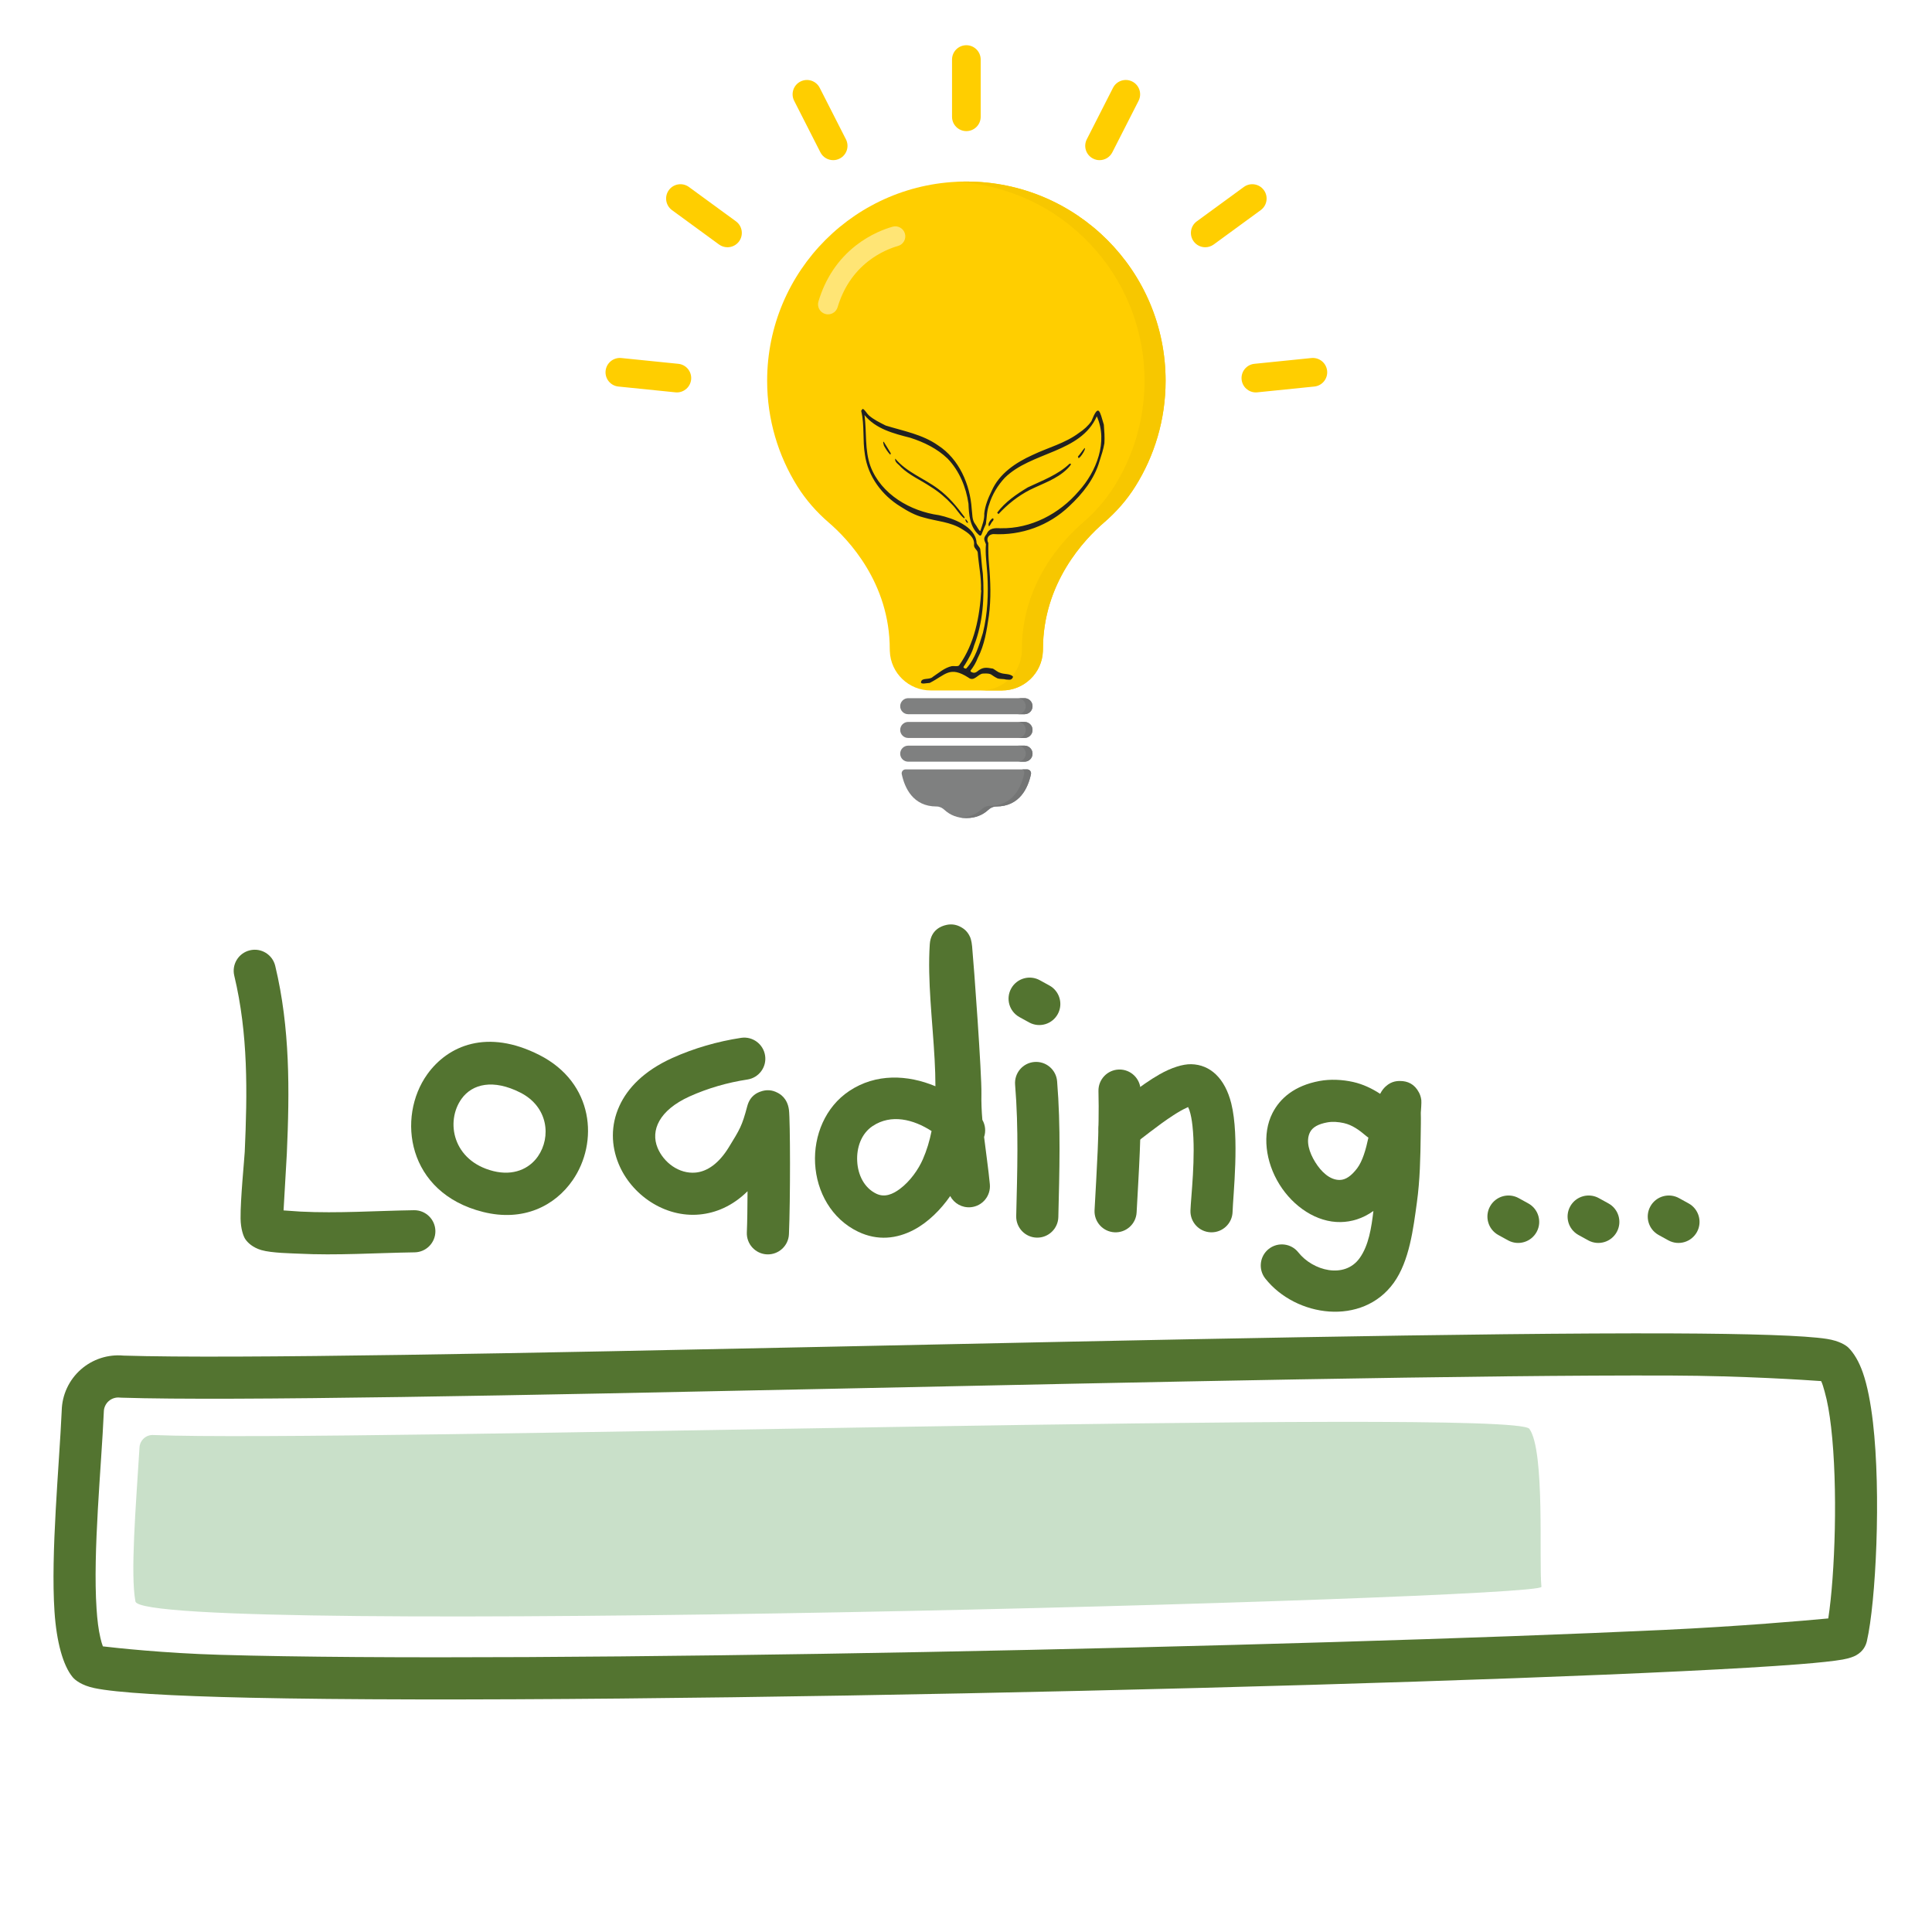 <svg xmlns="http://www.w3.org/2000/svg" xmlns:xlink="http://www.w3.org/1999/xlink" width="500" zoomAndPan="magnify" viewBox="0 0 375 375" height="500" preserveAspectRatio="xMidYMid meet" version="1.0"><defs><clipPath id="cc1598aa2a"><path d="M 158 179.281 L 193 179.281 L 193 241 L 158 241 Z M 158 179.281 " clip-rule="nonzero"/></clipPath><clipPath id="a798657e2f"><path d="M 175 149.18 L 200.234 149.18 L 200.234 158.777 L 175 158.777 Z M 175 149.18 " clip-rule="nonzero"/></clipPath><clipPath id="cb4b96e174"><path d="M 186.129 149.18 L 200.234 149.18 L 200.234 158.777 L 186.129 158.777 Z M 186.129 149.18 " clip-rule="nonzero"/></clipPath><clipPath id="942b1dbe56"><path d="M 117.375 69 L 135 69 L 135 77 L 117.375 77 Z M 117.375 69 " clip-rule="nonzero"/></clipPath><clipPath id="b59f60b91d"><path d="M 184 8.777 L 191 8.777 L 191 26 L 184 26 Z M 184 8.777 " clip-rule="nonzero"/></clipPath><clipPath id="8c1685ecbe"><path d="M 240.941 69.363 L 257.609 69.363 L 257.609 76.254 L 240.941 76.254 Z M 240.941 69.363 " clip-rule="nonzero"/></clipPath><clipPath id="2b4b05f062"><path d="M 167.137 79 L 215 79 L 215 132.949 L 167.137 132.949 Z M 167.137 79 " clip-rule="nonzero"/></clipPath></defs><path fill="#537430" d="M 55.039 234.941 C 55.246 231.441 55.629 224.914 55.672 223.938 C 56.219 211.648 56.316 199.523 53.422 187.477 C 52.898 185.281 50.688 183.926 48.496 184.457 C 46.297 184.98 44.945 187.191 45.473 189.387 C 48.184 200.684 48.02 212.055 47.504 223.574 C 47.445 224.848 46.648 232.82 46.695 236.512 C 46.723 238.582 47.266 239.984 47.586 240.477 C 48.09 241.242 49.098 242.16 50.73 242.641 C 52.719 243.227 56.805 243.273 57.906 243.332 C 65.348 243.715 73.016 243.188 80.477 243.078 C 82.734 243.047 84.539 241.191 84.508 238.934 C 84.473 236.676 82.613 234.871 80.359 234.902 C 73.074 235.008 65.59 235.539 58.324 235.168 C 57.883 235.145 56.344 235.035 55.039 234.941 Z M 55.039 234.941 " fill-opacity="1" fill-rule="evenodd"/><path fill="#537430" d="M 104.695 204.777 C 94.586 199.641 86.957 202.914 82.941 208.508 C 76.973 216.832 78.961 231.527 93.758 235.238 C 101.605 237.203 107.727 234.035 111.145 229.094 C 116.23 221.75 115.301 210.16 104.695 204.777 Z M 101 212.074 C 106.406 214.816 107.012 220.695 104.418 224.441 C 102.723 226.895 99.629 228.277 95.746 227.305 C 87.883 225.336 86.414 217.699 89.59 213.273 C 91.676 210.371 95.738 209.402 101 212.074 Z M 101 212.074 " fill-opacity="1" fill-rule="evenodd"/><path fill="#537430" d="M 145.098 231.219 C 145.082 234.312 145.047 237.234 144.961 239.203 C 144.867 241.465 146.617 243.371 148.871 243.473 C 151.125 243.566 153.039 241.812 153.133 239.559 C 153.422 232.77 153.395 217.449 153.133 215.418 C 152.836 213.078 151.293 212.297 150.953 212.117 C 149.852 211.52 148.734 211.469 147.617 211.875 C 147.082 212.07 145.59 212.594 145.031 214.754 C 144.023 218.57 143.598 219.207 141.453 222.699 C 139.539 225.809 137.309 227.379 135.02 227.598 C 131.805 227.895 128.812 225.648 127.629 222.781 C 126.254 219.434 127.906 215.508 133.848 212.816 C 137.395 211.219 141.223 210.117 145.07 209.535 C 147.301 209.195 148.844 207.117 148.504 204.887 C 148.168 202.652 146.082 201.109 143.852 201.445 C 139.273 202.141 134.699 203.457 130.477 205.363 C 124.934 207.871 121.789 211.246 120.234 214.645 C 118.492 218.434 118.633 222.395 120.066 225.879 C 122.543 231.922 129.012 236.371 135.781 235.734 C 138.895 235.445 142.164 234.117 145.098 231.219 Z M 145.098 231.219 " fill-opacity="1" fill-rule="evenodd"/><g clip-path="url(#cc1598aa2a)"><path fill="#537430" d="M 181.566 210.84 C 176.156 208.582 170.016 208.312 164.836 211.762 C 160.195 214.855 157.918 220.398 158.211 225.848 C 158.508 231.34 161.391 236.594 166.566 239.074 C 170.328 240.879 174.066 240.461 177.402 238.695 C 180.16 237.238 182.617 234.77 184.434 232.152 C 185.184 233.57 186.734 234.477 188.434 234.32 C 190.684 234.113 192.336 232.117 192.129 229.871 C 191.84 226.816 191.375 223.758 191.012 220.695 C 191.375 219.598 191.266 218.379 190.676 217.363 C 190.531 215.68 190.457 213.988 190.492 212.293 C 190.57 208.543 189.031 187.316 188.684 183.672 C 188.582 182.559 188.328 181.953 188.293 181.879 C 187.785 180.734 187.043 180.25 186.602 179.992 C 185.5 179.355 184.418 179.305 183.383 179.609 C 182.992 179.73 180.66 180.32 180.469 183.281 C 180.004 190.359 181 198.062 181.41 205.652 C 181.504 207.391 181.566 209.125 181.566 210.84 Z M 180.816 219.535 C 177.293 217.266 172.992 216.16 169.371 218.57 C 167.145 220.055 166.238 222.793 166.383 225.406 C 166.516 227.977 167.684 230.543 170.102 231.703 C 171.734 232.484 173.305 231.781 174.656 230.777 C 176.656 229.289 178.254 227.004 179.125 225.016 C 179.895 223.25 180.441 221.422 180.816 219.535 Z M 180.816 219.535 " fill-opacity="1" fill-rule="evenodd"/></g><path fill="#537430" d="M 197.031 210.539 C 197.734 219.086 197.453 227.484 197.246 236.035 C 197.191 238.289 198.98 240.172 201.234 240.223 C 203.492 240.277 205.367 238.488 205.422 236.234 C 205.633 227.391 205.91 218.707 205.184 209.871 C 205 207.621 203.023 205.945 200.773 206.129 C 198.523 206.312 196.848 208.285 197.031 210.539 Z M 197.031 210.539 " fill-opacity="1" fill-rule="evenodd"/><path fill="#537430" d="M 197.84 197.398 C 198.484 197.77 199.129 198.117 199.781 198.469 C 201.766 199.543 204.25 198.801 205.324 196.812 C 206.395 194.828 205.648 192.344 203.668 191.273 C 203.062 190.945 202.461 190.621 201.863 190.281 C 199.895 189.172 197.402 189.867 196.293 191.828 C 195.176 193.797 195.871 196.289 197.84 197.398 Z M 197.84 197.398 " fill-opacity="1" fill-rule="evenodd"/><path fill="#537430" d="M 290.785 239.691 C 291.43 240.062 292.074 240.41 292.73 240.762 C 294.711 241.836 297.195 241.094 298.27 239.105 C 299.344 237.121 298.598 234.637 296.613 233.566 C 296.012 233.238 295.406 232.914 294.809 232.574 C 292.84 231.465 290.348 232.16 289.238 234.121 C 288.125 236.09 288.82 238.582 290.785 239.691 Z M 290.785 239.691 " fill-opacity="1" fill-rule="evenodd"/><path fill="#537430" d="M 306.348 239.691 C 306.992 240.062 307.633 240.41 308.289 240.762 C 310.273 241.836 312.758 241.094 313.828 239.105 C 314.902 237.121 314.156 234.637 312.172 233.566 C 311.57 233.238 310.969 232.914 310.367 232.574 C 308.402 231.465 305.906 232.16 304.797 234.121 C 303.684 236.09 304.379 238.582 306.348 239.691 Z M 306.348 239.691 " fill-opacity="1" fill-rule="evenodd"/><path fill="#537430" d="M 321.906 239.691 C 322.551 240.062 323.195 240.41 323.848 240.762 C 325.832 241.836 328.316 241.094 329.391 239.105 C 330.461 237.121 329.715 234.637 327.734 233.566 C 327.129 233.238 326.527 232.914 325.93 232.574 C 323.961 231.465 321.465 232.16 320.359 234.121 C 319.242 236.09 319.938 238.582 321.906 239.691 Z M 321.906 239.691 " fill-opacity="1" fill-rule="evenodd"/><path fill="#537430" d="M 213.211 211.785 C 213.406 219.574 212.867 227.125 212.453 234.887 C 212.332 237.141 214.066 239.07 216.32 239.188 C 218.574 239.309 220.5 237.578 220.617 235.324 C 221.047 227.352 221.582 219.586 221.383 211.582 C 221.328 209.324 219.453 207.539 217.199 207.594 C 214.938 207.652 213.156 209.527 213.211 211.785 Z M 213.211 211.785 " fill-opacity="1" fill-rule="evenodd"/><path fill="#537430" d="M 230.605 214.879 C 230.691 215.062 230.789 215.273 230.852 215.449 C 231.148 216.336 231.332 217.383 231.457 218.52 C 232.129 224.508 231.141 232.473 231.066 234.984 C 231 237.238 232.777 239.125 235.031 239.191 C 237.289 239.258 239.176 237.48 239.242 235.227 C 239.336 232.016 240.621 220.711 238.988 214.172 C 237.777 209.328 234.922 206.629 231.191 206.562 C 229.594 206.535 227.398 207.211 225.09 208.516 C 221.406 210.602 217.035 214.297 215.031 215.664 C 213.164 216.941 212.691 219.488 213.961 221.348 C 215.242 223.215 217.785 223.691 219.645 222.418 C 221.297 221.281 224.609 218.496 227.758 216.465 C 228.625 215.902 229.477 215.398 230.262 215.047 C 230.387 214.996 230.496 214.934 230.605 214.879 Z M 230.605 214.879 " fill-opacity="1" fill-rule="evenodd"/><path fill="#537430" d="M 266.578 235.047 C 266.195 238.258 265.676 241.746 263.891 244.215 C 260.973 248.27 254.844 246.676 252.012 243.094 C 250.613 241.316 248.035 241.023 246.266 242.418 C 244.492 243.816 244.195 246.395 245.594 248.164 C 251.516 255.656 264.426 257.465 270.523 248.996 C 273.574 244.77 274.328 238.414 275.016 233.406 C 275.621 229.031 275.703 224.652 275.758 220.246 C 275.773 218.824 275.82 217.398 275.777 215.977 C 275.801 215.746 275.934 213.957 275.875 213.516 C 275.793 212.875 275.602 212.391 275.414 212.043 C 274.551 210.391 273.203 209.828 271.777 209.82 C 271.047 209.812 269.723 209.887 268.477 211.387 C 268.285 211.617 268.086 211.93 267.887 212.312 C 266.289 211.266 264.555 210.445 262.652 210.012 C 260.574 209.543 258.207 209.426 256.102 209.82 C 251.266 210.719 248.465 213.16 246.992 216.035 C 244.914 220.105 245.633 225.531 248.332 229.879 C 251.035 234.234 255.578 237.285 260.207 237.203 C 262.297 237.168 264.477 236.551 266.578 235.047 Z M 265.609 220.809 C 265.438 220.707 265.281 220.586 265.129 220.453 C 263.859 219.375 262.496 218.363 260.844 217.992 C 259.812 217.758 258.641 217.664 257.598 217.859 C 255.922 218.172 254.789 218.758 254.277 219.754 C 253.398 221.48 254.137 223.719 255.281 225.566 C 256.422 227.406 258.105 229.062 260.062 229.027 C 261.223 229.004 262.305 228.223 263.395 226.801 C 264.484 225.375 265.117 223.094 265.609 220.809 Z M 265.609 220.809 " fill-opacity="1" fill-rule="evenodd"/><path fill="#537430" d="M 23.969 263.121 C 20.965 262.84 17.969 263.812 15.699 265.812 C 13.398 267.836 12.051 270.727 11.98 273.789 C 11.5 284.527 9.824 301.496 10.578 312.812 C 10.973 318.73 12.246 323.297 14.102 325.535 C 14.602 326.137 15.891 327.141 18.293 327.652 C 22.543 328.559 33.266 329.195 48.449 329.527 C 122.508 331.152 305.113 326.492 349.078 323.039 C 353.105 322.723 356.027 322.406 357.656 322.117 C 358.984 321.879 359.832 321.539 360.242 321.312 C 361.715 320.488 362.176 319.34 362.363 318.531 C 364.098 310.977 365.152 289.988 363.535 276.043 C 363.09 272.23 362.441 268.914 361.59 266.465 C 360.82 264.238 359.812 262.598 358.766 261.57 C 358.281 261.094 356.977 260.262 354.641 259.887 C 350.379 259.211 339.617 258.875 324.402 258.812 C 250 258.539 66.785 264.469 23.969 263.121 Z M 353.484 268.07 C 353.742 268.598 353.934 269.297 354.16 270.098 C 354.703 271.992 355.105 274.348 355.414 276.988 C 356.766 288.68 356.172 305.668 354.867 314.137 C 350.297 314.566 337.82 315.664 322.922 316.367 C 254.016 319.594 102.902 322.957 42.75 321.199 C 31.805 320.883 22.418 319.848 19.969 319.559 C 19.785 319.102 19.637 318.539 19.488 317.91 C 19.113 316.328 18.879 314.414 18.742 312.266 C 18 301.195 19.688 284.594 20.148 274.102 C 20.152 274.066 20.152 274.035 20.152 274 C 20.168 273.211 20.512 272.473 21.102 271.949 C 21.691 271.434 22.473 271.184 23.254 271.27 C 23.363 271.281 23.465 271.289 23.57 271.289 C 66.156 272.656 249.832 266.715 324.371 266.992 C 338.488 267.047 350.66 267.867 353.484 268.07 Z M 353.484 268.07 " fill-opacity="1" fill-rule="evenodd"/><path fill="#c9e0c9" d="M 29.836 278.539 C 29.152 278.484 28.477 278.703 27.953 279.156 C 27.438 279.605 27.121 280.246 27.078 280.934 C 26.352 292.582 25.289 305.52 26.289 310.844 C 27.602 317.789 299.441 310.438 299.191 308 C 298.672 303.09 299.938 281.617 296.848 277.336 C 293.863 273.188 65.895 280.012 29.836 278.539 Z M 29.836 278.539 " fill-opacity="1" fill-rule="evenodd"/><path fill="#ffce00" d="M 187.57 35.238 C 166.215 35.238 148.902 52.551 148.902 73.906 C 148.902 81.438 151.055 88.465 154.777 94.41 C 156.434 97.051 158.508 99.406 160.871 101.441 C 164.621 104.668 172.703 113.117 172.703 126.027 C 172.707 126.152 172.711 126.277 172.715 126.398 C 172.871 130.656 176.391 134.016 180.648 134.016 L 194.492 134.016 C 198.75 134.016 202.27 130.656 202.426 126.398 C 202.43 126.277 202.434 126.152 202.438 126.027 C 202.438 113.117 210.52 104.668 214.27 101.441 C 216.637 99.406 218.711 97.051 220.367 94.41 C 224.09 88.465 226.242 81.438 226.242 73.906 C 226.242 52.551 208.93 35.238 187.57 35.238 " fill-opacity="1" fill-rule="nonzero"/><path fill="#7f8080" d="M 198.859 138.629 L 176.281 138.629 C 175.422 138.629 174.727 137.934 174.727 137.074 C 174.727 136.215 175.422 135.516 176.281 135.516 L 198.859 135.516 C 199.719 135.516 200.414 136.215 200.414 137.074 C 200.414 137.934 199.719 138.629 198.859 138.629 " fill-opacity="1" fill-rule="nonzero"/><path fill="#7f8080" d="M 198.859 143.238 L 176.281 143.238 C 175.422 143.238 174.727 142.539 174.727 141.68 C 174.727 140.82 175.422 140.125 176.281 140.125 L 198.859 140.125 C 199.719 140.125 200.414 140.82 200.414 141.68 C 200.414 142.539 199.719 143.238 198.859 143.238 " fill-opacity="1" fill-rule="nonzero"/><g clip-path="url(#a798657e2f)"><path fill="#7f8080" d="M 199.363 149.34 C 199.852 149.34 200.215 149.789 200.109 150.266 C 199.547 152.906 197.938 156.539 193.359 156.539 C 192.758 156.539 192.238 156.809 191.789 157.227 C 190.691 158.242 189.234 158.777 187.738 158.777 L 187.402 158.777 C 185.906 158.777 184.449 158.242 183.352 157.227 C 182.902 156.809 182.383 156.539 181.785 156.539 C 177.203 156.539 175.594 152.906 175.031 150.266 C 174.926 149.789 175.289 149.34 175.777 149.34 L 199.363 149.34 " fill-opacity="1" fill-rule="nonzero"/></g><path fill="#7f8080" d="M 198.859 147.844 L 176.281 147.844 C 175.422 147.844 174.727 147.148 174.727 146.289 C 174.727 145.43 175.422 144.73 176.281 144.73 L 198.859 144.73 C 199.719 144.73 200.414 145.43 200.414 146.289 C 200.414 147.148 199.719 147.844 198.859 147.844 " fill-opacity="1" fill-rule="nonzero"/><path fill="#f7c700" d="M 226.242 73.906 C 226.242 81.438 224.09 88.465 220.363 94.41 C 218.711 97.051 216.637 99.406 214.27 101.441 C 210.52 104.668 202.438 113.117 202.438 126.027 C 202.434 126.152 202.43 126.277 202.426 126.398 C 202.27 130.656 198.75 134.016 194.492 134.016 L 190.406 134.016 C 194.664 134.016 198.184 130.656 198.34 126.398 C 198.344 126.277 198.348 126.152 198.348 126.027 C 198.348 113.117 206.434 104.668 210.184 101.441 C 212.547 99.406 214.621 97.051 216.277 94.41 C 220 88.465 222.152 81.438 222.152 73.906 C 222.152 53.238 205.934 36.355 185.527 35.289 C 186.203 35.254 186.883 35.238 187.57 35.238 C 208.93 35.238 226.242 52.551 226.242 73.906 " fill-opacity="1" fill-rule="nonzero"/><path fill="#747575" d="M 200.414 137.074 C 200.414 137.504 200.242 137.891 199.961 138.172 C 199.68 138.457 199.289 138.629 198.859 138.629 L 197.543 138.629 C 197.977 138.629 198.363 138.457 198.645 138.172 C 198.93 137.891 199.102 137.504 199.102 137.074 C 199.102 136.215 198.406 135.516 197.543 135.516 L 198.859 135.516 C 199.719 135.516 200.414 136.215 200.414 137.074 " fill-opacity="1" fill-rule="nonzero"/><path fill="#747575" d="M 200.414 141.68 C 200.414 142.109 200.242 142.5 199.961 142.781 C 199.68 143.062 199.289 143.238 198.859 143.238 L 197.543 143.238 C 197.977 143.238 198.363 143.062 198.645 142.781 C 198.93 142.5 199.102 142.109 199.102 141.68 C 199.102 140.82 198.406 140.121 197.543 140.121 L 198.859 140.121 C 199.719 140.121 200.414 140.82 200.414 141.68 " fill-opacity="1" fill-rule="nonzero"/><g clip-path="url(#cb4b96e174)"><path fill="#747575" d="M 200.109 150.266 C 199.547 152.906 197.938 156.539 193.359 156.539 C 192.758 156.539 192.238 156.809 191.789 157.227 C 190.691 158.242 189.234 158.777 187.738 158.777 L 187.402 158.777 C 187.008 158.777 186.613 158.738 186.23 158.664 L 186.426 158.664 C 187.922 158.664 189.379 158.129 190.477 157.113 C 190.926 156.699 191.445 156.426 192.043 156.426 C 196.621 156.426 198.23 152.793 198.797 150.156 C 198.867 149.82 198.715 149.504 198.449 149.34 L 199.363 149.34 C 199.852 149.34 200.215 149.789 200.109 150.266 " fill-opacity="1" fill-rule="nonzero"/></g><path fill="#747575" d="M 200.414 146.289 C 200.414 146.719 200.242 147.105 199.961 147.391 C 199.68 147.672 199.289 147.844 198.859 147.844 L 197.543 147.844 C 197.977 147.844 198.363 147.672 198.645 147.391 C 198.93 147.105 199.102 146.719 199.102 146.289 C 199.102 145.43 198.406 144.73 197.543 144.73 L 198.859 144.73 C 199.719 144.73 200.414 145.43 200.414 146.289 " fill-opacity="1" fill-rule="nonzero"/><path fill="#ffe575" d="M 160.719 61.016 C 160.535 61.016 160.348 60.992 160.164 60.934 C 159.137 60.625 158.551 59.543 158.859 58.516 C 160.207 54.027 162.652 50.371 166.121 47.652 C 168.973 45.422 171.812 44.41 173.254 44.004 C 174.285 43.715 175.355 44.316 175.648 45.348 C 175.938 46.383 175.336 47.453 174.305 47.742 C 173.141 48.07 170.84 48.891 168.516 50.711 C 165.688 52.926 163.691 55.926 162.578 59.633 C 162.328 60.473 161.555 61.016 160.719 61.016 " fill-opacity="1" fill-rule="nonzero"/><g clip-path="url(#942b1dbe56)"><path fill="#ffce00" d="M 131.383 76.168 C 131.289 76.168 131.195 76.16 131.098 76.152 L 120.035 75.027 C 118.504 74.875 117.391 73.508 117.547 71.98 C 117.703 70.453 119.066 69.34 120.598 69.492 L 131.66 70.617 C 133.188 70.77 134.301 72.137 134.148 73.664 C 134 75.098 132.793 76.168 131.383 76.168 " fill-opacity="1" fill-rule="nonzero"/></g><path fill="#ffce00" d="M 141.203 47.992 C 140.633 47.992 140.059 47.816 139.562 47.457 L 130.434 40.785 C 129.195 39.879 128.922 38.141 129.828 36.898 C 130.734 35.656 132.477 35.387 133.719 36.293 L 142.848 42.961 C 144.086 43.871 144.359 45.609 143.453 46.852 C 142.906 47.594 142.059 47.992 141.203 47.992 " fill-opacity="1" fill-rule="nonzero"/><path fill="#ffce00" d="M 161.719 31.086 C 160.703 31.086 159.727 30.531 159.238 29.566 L 154.148 19.566 C 153.449 18.199 153.996 16.523 155.363 15.828 C 156.734 15.129 158.406 15.676 159.105 17.043 L 164.195 27.043 C 164.895 28.41 164.348 30.086 162.98 30.781 C 162.574 30.988 162.145 31.086 161.719 31.086 " fill-opacity="1" fill-rule="nonzero"/><g clip-path="url(#b59f60b91d)"><path fill="#ffce00" d="M 187.57 25.449 C 186.035 25.449 184.789 24.207 184.789 22.668 L 184.789 11.562 C 184.789 10.023 186.035 8.777 187.57 8.777 C 189.105 8.777 190.352 10.023 190.352 11.562 L 190.352 22.668 C 190.352 24.207 189.105 25.449 187.57 25.449 " fill-opacity="1" fill-rule="nonzero"/></g><path fill="#ffce00" d="M 213.422 31.086 C 212.996 31.086 212.566 30.988 212.164 30.781 C 210.793 30.086 210.25 28.41 210.945 27.043 L 216.035 17.043 C 216.734 15.676 218.41 15.129 219.777 15.828 C 221.148 16.523 221.691 18.199 220.996 19.566 L 215.902 29.566 C 215.414 30.531 214.438 31.086 213.422 31.086 " fill-opacity="1" fill-rule="nonzero"/><path fill="#ffce00" d="M 233.938 47.992 C 233.082 47.992 232.234 47.594 231.691 46.852 C 230.785 45.609 231.055 43.867 232.297 42.961 L 241.426 36.293 C 242.664 35.387 244.406 35.656 245.312 36.898 C 246.219 38.137 245.949 39.879 244.707 40.785 L 235.578 47.457 C 235.082 47.816 234.508 47.992 233.938 47.992 " fill-opacity="1" fill-rule="nonzero"/><g clip-path="url(#8c1685ecbe)"><path fill="#ffce00" d="M 243.758 76.168 C 242.348 76.168 241.141 75.098 240.996 73.664 C 240.84 72.137 241.953 70.77 243.48 70.617 L 254.547 69.492 C 256.074 69.34 257.438 70.453 257.594 71.98 C 257.75 73.508 256.637 74.875 255.105 75.027 L 244.043 76.152 C 243.949 76.16 243.852 76.168 243.758 76.168 " fill-opacity="1" fill-rule="nonzero"/></g><g clip-path="url(#2b4b05f062)"><path fill="#212121" d="M 214.254 82.43 C 213.453 79.789 213.266 78.199 211.836 81.758 C 211.203 82.672 210.359 83.41 209.434 84.02 C 206.754 86.043 203.418 86.871 200.422 88.309 C 197.168 89.777 193.941 91.922 192.477 95.305 C 191.801 96.664 191.215 98.125 191.043 99.648 C 191.109 100.844 190.652 101.934 190.281 103.066 C 190.031 103.086 189.523 101.988 189.293 101.738 C 188.621 100.887 188.762 99.789 188.609 98.777 C 188.297 94.031 186.156 89.082 182.074 86.445 C 179.047 84.312 175.398 83.672 171.934 82.605 C 170.785 82.027 169.602 81.465 168.633 80.613 C 168.223 80.246 167.949 79.602 167.461 79.352 C 167.34 79.484 167.156 79.645 167.168 79.789 C 167.828 82.539 167.406 85.434 167.875 88.23 C 168.461 92.477 171.207 96.156 174.82 98.344 C 176.199 99.234 177.656 100.039 179.262 100.441 C 181.762 101.184 184.527 101.281 186.766 102.727 C 187.895 103.414 189.242 104.305 189.055 105.809 C 189.023 106.395 189.664 106.723 189.773 107.211 C 189.957 109.66 190.512 112.086 190.402 114.559 C 190.422 114.559 190.434 114.559 190.457 114.559 C 190.176 119.66 189.164 124.949 186.145 129.172 C 185.777 129.434 185.203 129.227 184.758 129.293 C 183.336 129.598 182.238 130.598 181.055 131.383 C 180.434 132.012 178.949 131.488 178.785 132.328 C 178.547 132.949 180.078 132.535 180.457 132.555 C 183.562 130.98 184.32 129.184 187.969 131.523 C 189.078 132.402 189.762 130.828 190.793 130.738 C 192.672 130.641 192.203 131.012 193.648 131.688 C 194.18 131.84 194.777 131.742 195.297 131.902 C 195.59 131.914 195.895 131.957 196.18 131.902 C 196.363 131.848 196.711 131.5 196.59 131.273 C 195.938 130.707 194.93 130.914 194.16 130.598 C 193.625 130.457 193.191 130.031 192.738 129.781 C 191.391 129.543 190.77 129.434 189.652 130.348 C 189.262 130.652 188.859 130.652 188.449 130.379 C 188.406 130.359 188.359 130.207 188.383 130.164 C 188.969 129.41 189.445 128.594 189.785 127.703 C 191.109 125.18 191.531 122.293 191.945 119.508 C 192.379 116.188 192.27 112.836 191.965 109.52 C 191.836 108.148 191.812 106.777 191.836 105.406 C 191.391 104.555 191.801 103.793 192.746 103.664 C 198.219 103.98 203.594 102.031 207.555 98.234 C 210.141 95.816 212.43 92.953 213.418 89.504 C 213.789 88.363 214.168 87.219 214.363 86.035 C 214.441 84.824 214.344 83.617 214.254 82.43 Z M 209.379 95.34 C 205.633 99.734 200.086 102.641 194.258 102.531 C 194.258 102.531 194.258 102.531 194.258 102.543 C 193.18 102.465 192.008 102.457 191.52 103.621 C 190.824 104.512 190.988 104.688 191.367 105.633 C 191.207 107.582 191.52 109.484 191.641 111.434 C 191.867 115.273 191.703 119.105 190.781 122.848 C 190.031 125.254 189.316 127.824 187.578 129.727 C 187.438 129.867 186.992 129.66 187.004 129.477 C 187.07 129.312 187.199 129.172 187.297 129.02 C 188.012 127.844 188.707 126.637 189.066 125.297 C 190.781 120.891 191.109 116.027 190.77 111.336 C 190.531 109.746 190.477 108.125 190.262 106.535 C 190.129 106.133 189.676 105.809 189.555 105.383 C 189.402 102.172 184.918 100.574 182.258 99.996 C 176.699 99.223 171.043 95.969 168.969 90.527 C 167.809 87.371 168.242 83.824 167.797 80.559 C 169.992 83.27 173.441 84.141 176.68 84.969 C 179.328 85.816 181.902 87.066 183.93 89.016 C 186.211 91.387 187.504 94.543 187.98 97.766 C 188.066 99.918 188.23 102.172 189.902 103.738 C 190.121 103.98 190.371 104.098 190.523 103.719 C 190.781 103.055 191.031 102.391 191.348 101.758 C 191.555 100.465 191.52 99.137 192 97.895 C 192.594 95.957 193.66 94.219 195.027 92.738 C 200.184 87.645 209.719 87.949 212.887 80.801 C 215.113 85.719 212.82 91.551 209.379 95.34 Z M 207.121 91.039 C 205.102 93.008 202.367 93.859 199.891 95.09 C 197.578 96.273 195.559 97.895 193.801 99.789 C 193.715 99.691 193.637 99.605 193.551 99.508 C 195.094 97.426 197.309 95.914 199.5 94.598 C 202.324 93.258 205.297 92.191 207.609 90.004 C 208.348 89.875 207.273 90.875 207.121 91.039 Z M 187.199 100.332 C 187.242 100.441 187.297 100.562 187.113 100.594 C 186.168 99.844 185.637 98.734 184.777 97.906 C 183.551 96.578 182.172 95.414 180.629 94.469 C 178.719 93.184 176.559 92.281 174.875 90.668 C 174.508 90.156 173.594 89.734 173.77 89.016 C 175.984 91.672 179.34 92.836 182.062 94.871 C 184.094 96.359 185.711 98.297 187.199 100.332 Z M 171.531 85.738 C 171.988 86.492 172.477 87.242 172.91 87.992 C 172.867 88.113 172.836 88.188 172.812 88.266 C 172.305 87.754 171.914 87.121 171.566 86.5 C 171.566 86.316 171.281 85.738 171.531 85.738 Z M 209.281 88.699 C 209.262 88.68 209.227 88.656 209.207 88.633 C 209.695 88.102 210.062 87.48 210.531 86.949 C 210.91 87.145 209.184 89.648 209.281 88.699 Z M 192.824 100.715 C 192.898 100.984 192.684 101.129 192.551 101.301 C 192.344 101.574 192.227 101.91 191.988 102.16 C 191.898 102.117 191.867 101.902 191.891 101.891 C 191.715 101.543 192.691 100.234 192.824 100.715 Z M 187.883 101.344 C 187.852 101.434 187.84 101.488 187.816 101.531 C 187.566 101.41 187.32 101.051 187.418 100.77 C 187.633 100.898 187.742 101.148 187.883 101.344 Z M 187.883 101.344 " fill-opacity="1" fill-rule="nonzero"/></g></svg>
